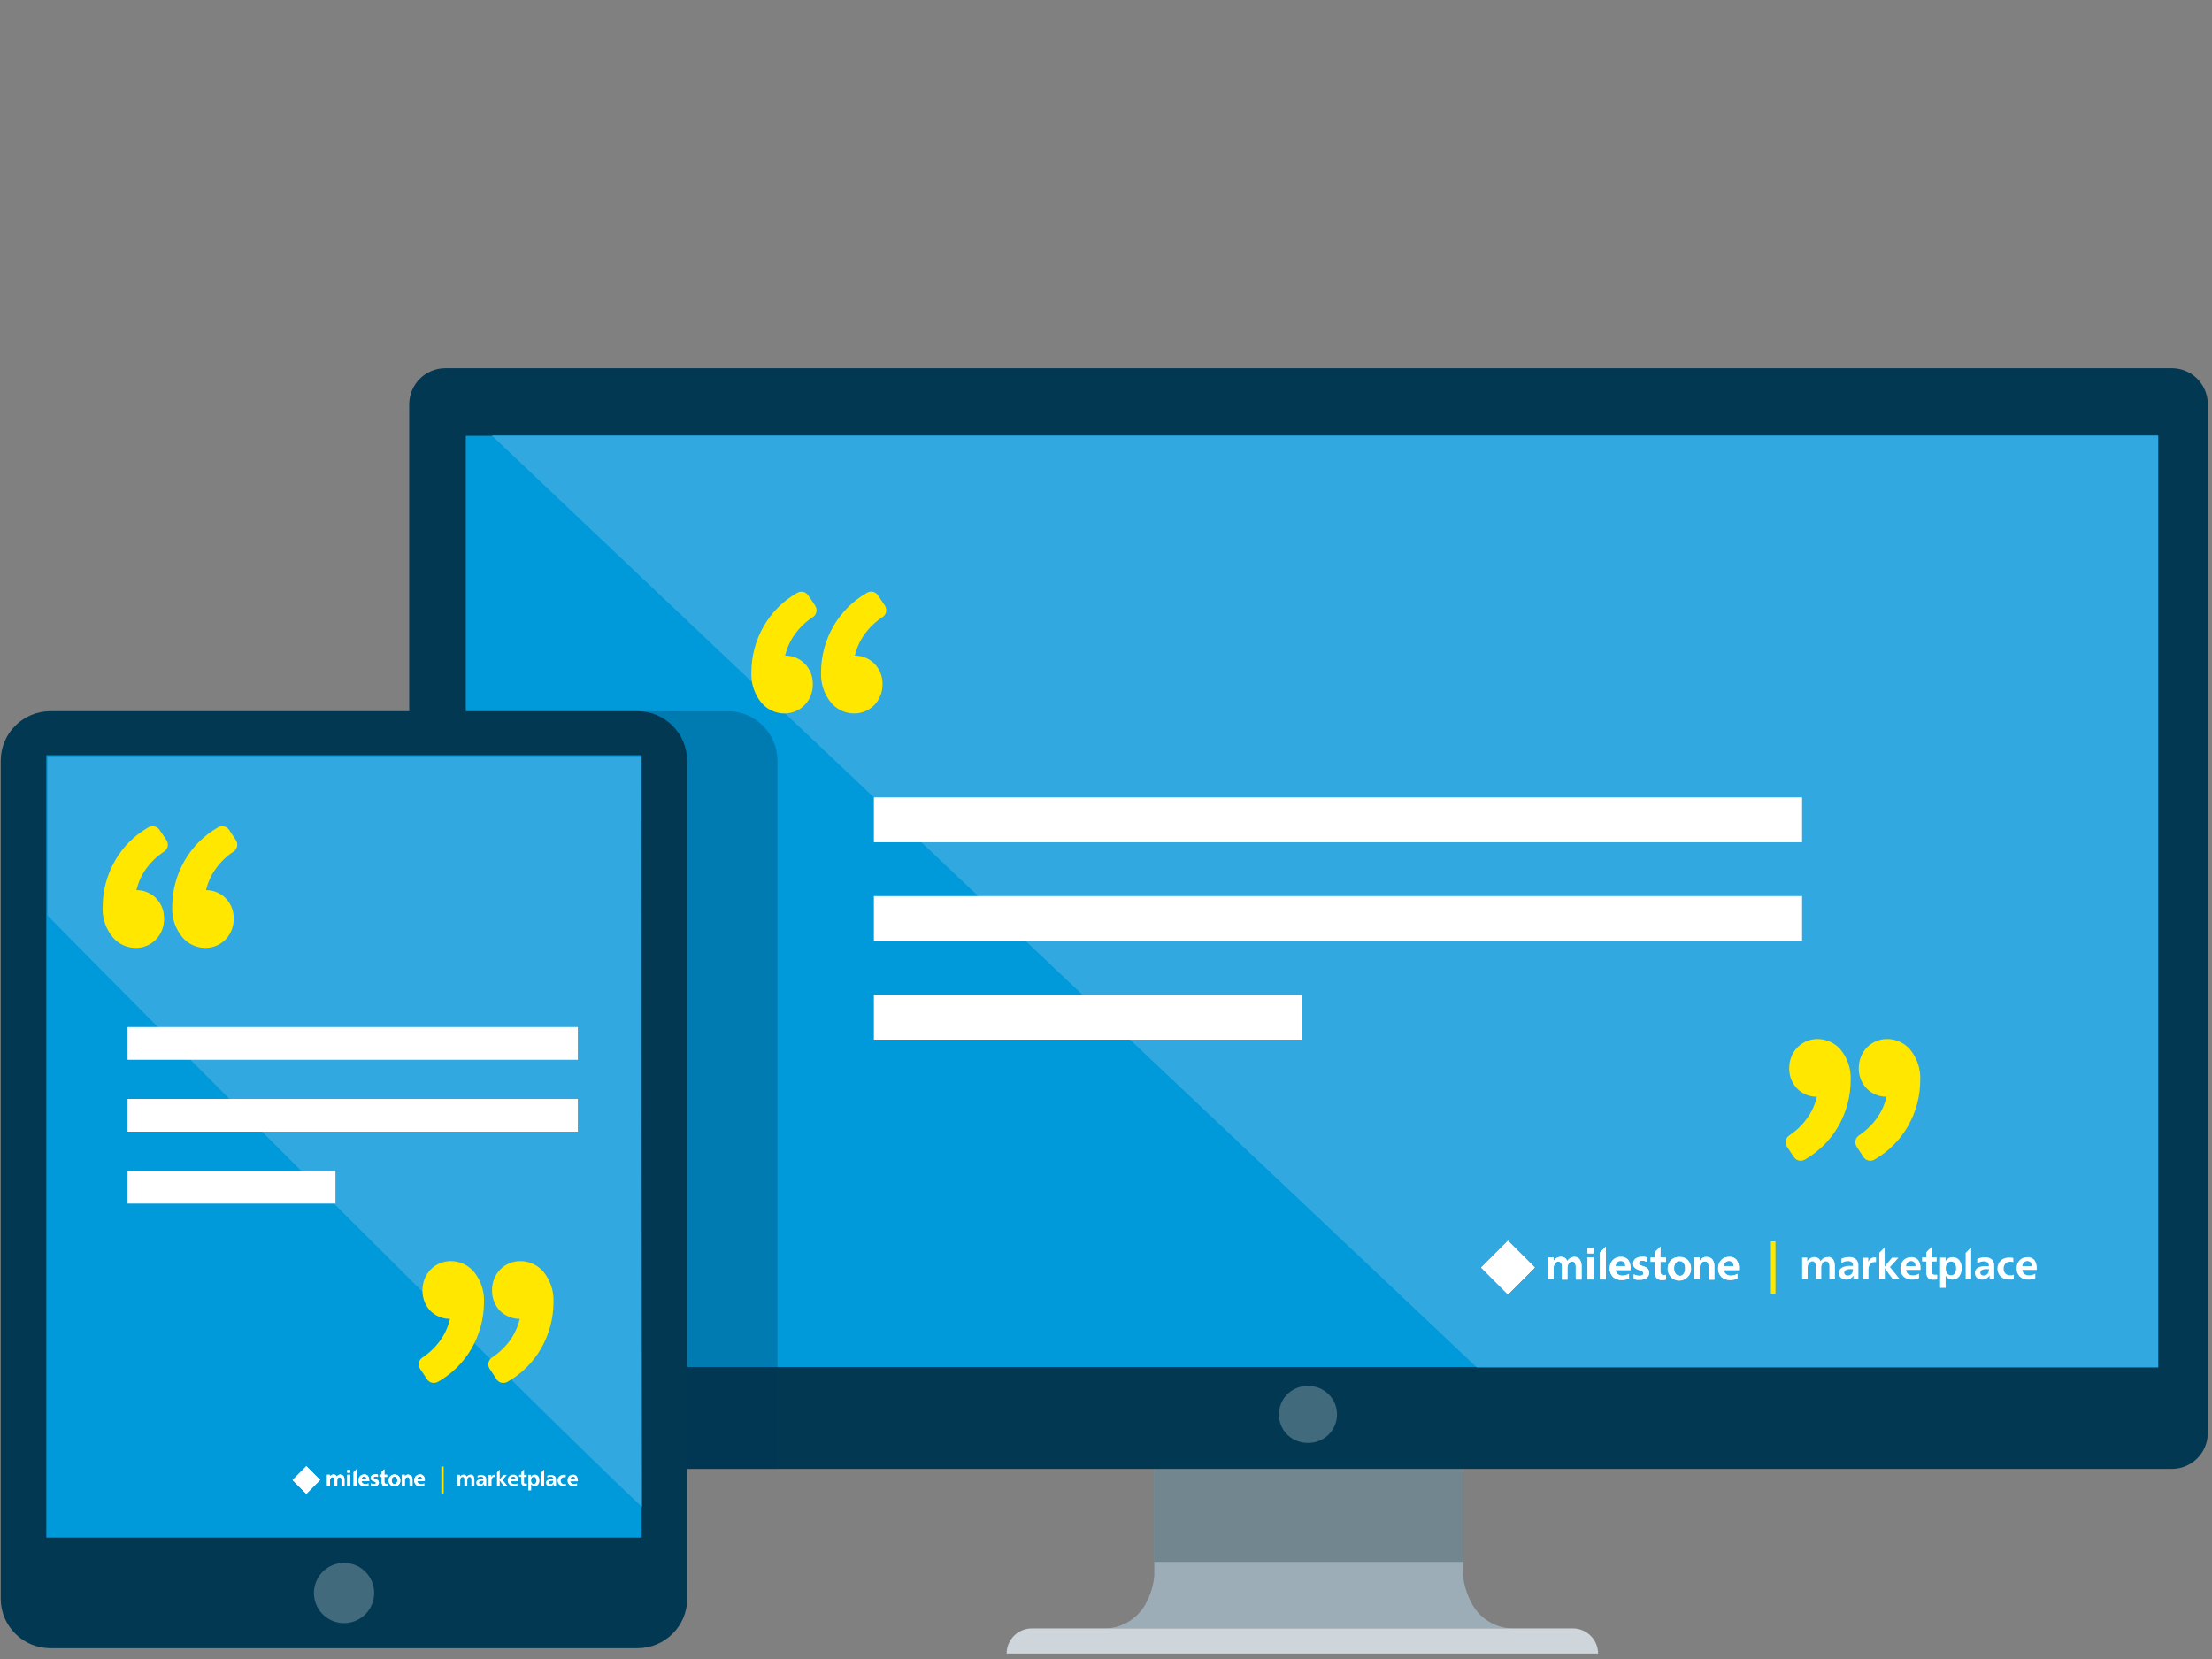 <?xml version="1.0" encoding="UTF-8"?>
<svg width="440px" height="330px" viewBox="0 0 440 330" version="1.1" xmlns="http://www.w3.org/2000/svg" xmlns:xlink="http://www.w3.org/1999/xlink">
    <rect x="0" y="0" width="440" height="330" fill="#808080" stroke="none"/>
    <title>Graphic elements / Icons / Rich icons / Quote</title>
    <g id="Graphic-elements-/-Icons-/-Rich-icons-/-Quote" stroke="none" stroke-width="1" fill="none" fill-rule="evenodd">
        <g id="Quote-Illustration" transform="translate(0, 73)" fill-rule="nonzero">
            <path d="M291.047,240.519 L291.047,206.712 L229.601,206.712 L229.601,240.519 C229.423,242.335 228.898,244.101 228.054,245.72 C226.393,249.054 222.92,251.094 219.199,250.921 L301.493,250.921 C297.769,251.096 294.292,249.056 292.627,245.72 C291.769,244.105 291.233,242.338 291.047,240.519 Z" id="Path" fill="#9DADB7"></path>
            <polygon id="Path" fill="#71868E" points="229.535 217.827 260.302 217.827 291.058 217.827 291.058 227.758 291.058 237.688 260.302 237.688 229.535 237.688 229.535 227.758"></polygon>
            <path d="M432.001,219.188 L88.56,219.188 C84.605,219.182 81.401,215.978 81.395,212.023 L81.395,7.396 C81.413,3.446 84.61,0.248 88.56,0.23 L432.001,0.23 C435.956,0.236 439.16,3.441 439.166,7.396 L439.166,212.023 C439.166,213.924 438.415,215.748 437.071,217.093 C435.726,218.437 433.902,219.191 432.001,219.188 Z" id="Path" fill="#023852"></path>
            <polygon id="Path" fill="#0099DA" points="92.652 198.922 260.862 198.922 429.071 198.922 429.071 106.302 429.071 13.694 260.862 13.694 92.652 13.694 92.652 106.302"></polygon>
            <path d="M265.953,208.358 C265.953,205.235 263.425,202.702 260.302,202.696 C258.222,202.605 256.259,203.662 255.192,205.45 C254.124,207.238 254.124,209.467 255.192,211.255 C256.259,213.043 258.222,214.101 260.302,214.009 C263.421,214.003 265.947,211.476 265.953,208.358 L265.953,208.358 Z" id="Path" fill="#416A7D"></path>
            <path d="M144.838,68.491 L106.236,68.491 L106.236,219.188 L154.647,219.188 L154.647,78.344 C154.647,72.89 150.226,68.469 144.772,68.469 L144.838,68.491 Z" id="Path" fill="#023852" opacity="0.3"></path>
            <polygon id="Path" fill="#DEDEDC" opacity="0.6" points="58.879 209.477 44.691 209.477 30.515 209.477 30.515 208.018 30.515 206.559 44.691 206.559 58.879 206.559 58.879 208.018"></polygon>
            <path d="M136.674,78.344 C136.674,72.89 132.253,68.469 126.799,68.469 L10.018,68.469 C4.564,68.469 0.143,72.89 0.143,78.344 L0.143,244.985 C0.143,250.439 4.564,254.86 10.018,254.86 L126.821,254.86 C132.275,254.86 136.696,250.439 136.696,244.985 L136.696,78.344 L136.674,78.344 Z" id="Path" fill="#023852"></path>
            <path d="M74.427,243.865 C74.423,241.008 72.401,238.552 69.598,237.997 C66.795,237.443 63.991,238.945 62.899,241.586 C61.808,244.226 62.733,247.27 65.109,248.857 C67.485,250.443 70.651,250.132 72.671,248.112 C73.798,246.986 74.429,245.458 74.427,243.865 Z" id="Path" fill="#416A7D"></path>
            <polygon id="Path" fill="#0099DA" points="127.622 232.838 68.425 232.838 9.217 232.838 9.217 155.031 9.217 77.225 68.425 77.225 127.622 77.225 127.622 155.031"></polygon>
            <path d="M127.512,77.455 L9.447,77.455 L9.447,93.289 L9.447,109.111 C19.751,119.601 44.11,144.125 68.535,168.506 C92.96,192.887 117.385,217.07 127.688,226.748 L127.6,152.135 L127.512,77.455 Z" id="Path" fill="#31A9E0"></path>
            <path d="M97.842,13.639 L122.564,37.076 L147.285,60.503 C171.68,83.604 196.087,106.694 220.505,129.773 L293.758,198.999 L429.313,198.999 L429.313,13.639 L97.842,13.639 Z" id="Path" fill="#31A9E0"></path>
            <path d="M312.872,250.921 L205.242,250.921 C202.479,250.927 200.239,253.162 200.227,255.924 L317.886,255.924 C317.874,253.162 315.634,250.927 312.872,250.921 L312.872,250.921 Z" id="Path" fill="#CED6DB"></path>
            <polygon id="Path" fill="#FFFFFF" points="299.946 173.827 297.291 176.483 294.635 179.138 297.291 181.794 299.946 184.46 302.612 181.794 305.268 179.138 302.612 176.483"></polygon>
            <polygon id="Path" fill="#FFFFFF" points="315.801 181.508 316.372 181.508 316.943 181.508 316.943 179.303 316.943 177.108 316.372 177.108 315.801 177.108 315.801 179.303"></polygon>
            <polygon id="Path" fill="#FFFFFF" points="315.801 176.318 316.372 176.318 316.943 176.318 316.943 175.781 316.943 175.254 316.372 175.254 315.801 175.254 315.801 175.781"></polygon>
            <path d="M313.278,177.009 C312.967,177.003 312.661,177.078 312.389,177.229 C312.117,177.38 311.893,177.604 311.742,177.876 C311.668,177.616 311.51,177.388 311.292,177.229 C311.055,177.081 310.781,177.005 310.502,177.009 C310.202,177.008 309.908,177.084 309.646,177.229 C309.384,177.377 309.17,177.598 309.031,177.865 L309.031,177.865 L309.031,177.108 L307.934,177.108 L307.934,181.497 L309.031,181.497 L309.031,179.303 C309.019,178.958 309.111,178.618 309.295,178.326 C309.442,178.096 309.692,177.953 309.964,177.942 C310.176,177.935 310.378,178.034 310.502,178.205 C310.635,178.402 310.7,178.637 310.688,178.875 L310.688,181.53 L311.786,181.53 L311.786,179.336 C311.766,178.974 311.854,178.616 312.038,178.304 C312.182,178.073 312.435,177.932 312.707,177.931 C312.928,177.921 313.138,178.03 313.256,178.216 C313.394,178.48 313.459,178.775 313.442,179.072 L313.442,181.519 L314.595,181.519 L314.595,178.952 C314.621,178.473 314.511,177.998 314.276,177.58 C314.037,177.21 313.619,176.997 313.179,177.02" id="Path" fill="#FFFFFF"></path>
            <path d="M334.06,180.74 C333.751,180.744 333.457,180.602 333.27,180.356 C333.064,180.053 332.96,179.691 332.974,179.325 C332.95,178.936 333.054,178.551 333.27,178.227 C333.457,177.975 333.757,177.832 334.071,177.843 C334.385,177.831 334.687,177.97 334.883,178.216 C335.11,178.535 335.216,178.924 335.179,179.314 C335.206,179.704 335.097,180.091 334.872,180.411 C334.682,180.667 334.379,180.815 334.06,180.806 M334.06,177.075 C333.434,177.05 332.824,177.27 332.359,177.69 C331.498,178.639 331.498,180.087 332.359,181.036 C333.019,181.722 334.032,181.934 334.911,181.571 C335.791,181.207 336.359,180.342 336.342,179.391 C336.361,178.765 336.133,178.158 335.706,177.701 C335.261,177.284 334.669,177.059 334.06,177.075" id="Shape" fill="#FFFFFF"></path>
            <path d="M339.524,177.009 C339.228,177.006 338.936,177.082 338.679,177.229 C338.428,177.382 338.217,177.592 338.065,177.843 L338.065,177.843 L338.065,177.108 L336.968,177.108 L336.968,181.497 L338.065,181.497 L338.065,179.511 C338.052,179.314 338.052,179.116 338.065,178.919 C338.096,178.768 338.144,178.62 338.207,178.48 C338.303,178.314 338.434,178.171 338.592,178.063 C338.745,177.963 338.924,177.909 339.107,177.909 C339.403,177.875 339.684,178.047 339.788,178.326 C339.897,178.681 339.938,179.053 339.908,179.423 L339.908,181.541 L341.005,181.541 L341.005,178.974 C341.042,178.48 340.919,177.988 340.654,177.569 C340.361,177.196 339.898,176.997 339.425,177.042" id="Path" fill="#FFFFFF"></path>
            <path d="M342.915,178.853 C342.928,178.563 343.05,178.29 343.255,178.085 C343.435,177.914 343.676,177.823 343.924,177.832 C344.171,177.815 344.414,177.902 344.594,178.074 C344.775,178.291 344.865,178.57 344.846,178.853 L342.915,178.853 L342.915,178.853 Z M345.899,179.369 C345.948,178.737 345.773,178.108 345.405,177.591 C345.039,177.19 344.509,176.98 343.968,177.02 C343.37,177.005 342.791,177.235 342.366,177.657 C341.962,178.104 341.745,178.689 341.763,179.292 C341.731,179.933 341.97,180.558 342.421,181.014 C342.899,181.433 343.52,181.649 344.155,181.618 C344.416,181.621 344.678,181.595 344.934,181.541 C345.161,181.501 345.383,181.431 345.592,181.333 L345.592,180.389 C345.41,180.508 345.21,180.597 345,180.652 C344.775,180.72 344.542,180.753 344.308,180.751 C343.96,180.764 343.619,180.656 343.343,180.444 C343.096,180.252 342.954,179.955 342.959,179.643 L345.899,179.643 C345.906,179.596 345.906,179.548 345.899,179.5 C345.904,179.457 345.904,179.412 345.899,179.369" id="Shape" fill="#FFFFFF"></path>
            <path d="M321.365,178.853 C321.375,178.565 321.493,178.291 321.694,178.085 C321.88,177.916 322.123,177.826 322.374,177.832 C322.621,177.819 322.862,177.906 323.043,178.074 C323.225,178.291 323.315,178.57 323.296,178.853 L321.365,178.853 L321.365,178.853 Z M324.338,179.369 C324.384,178.738 324.214,178.111 323.855,177.591 C323.484,177.191 322.951,176.981 322.407,177.02 C321.811,177 321.234,177.231 320.816,177.657 C320.412,178.104 320.195,178.689 320.212,179.292 C320.177,179.931 320.412,180.557 320.86,181.014 C321.342,181.433 321.967,181.649 322.604,181.618 C322.866,181.621 323.127,181.595 323.384,181.541 C323.607,181.5 323.825,181.43 324.031,181.333 L324.031,180.389 C323.846,180.51 323.642,180.599 323.427,180.652 C323.207,180.72 322.978,180.753 322.747,180.751 C322.399,180.766 322.057,180.657 321.782,180.444 C321.535,180.251 321.39,179.956 321.387,179.643 L324.338,179.643 C324.338,179.643 324.338,179.555 324.338,179.5 L324.338,179.369" id="Shape" fill="#FFFFFF"></path>
            <path d="M326.785,178.853 C326.562,178.798 326.351,178.705 326.16,178.579 C326.043,178.512 325.975,178.384 325.984,178.249 C325.985,178.106 326.06,177.974 326.182,177.898 C326.324,177.816 326.489,177.778 326.653,177.789 C326.823,177.785 326.993,177.803 327.158,177.843 C327.335,177.885 327.508,177.944 327.674,178.019 L327.674,177.141 C327.513,177.085 327.348,177.041 327.18,177.009 C326.986,176.998 326.792,176.998 326.599,177.009 C326.149,176.985 325.705,177.113 325.337,177.372 C325.028,177.604 324.852,177.973 324.865,178.359 C324.851,178.639 324.945,178.914 325.128,179.127 C325.387,179.36 325.694,179.533 326.028,179.632 C326.273,179.699 326.506,179.802 326.719,179.939 C326.838,180.02 326.904,180.158 326.895,180.301 C326.894,180.45 326.809,180.586 326.675,180.652 C326.52,180.736 326.346,180.778 326.171,180.773 C325.975,180.772 325.78,180.75 325.589,180.707 C325.378,180.652 325.173,180.579 324.975,180.488 L324.975,181.409 C325.175,181.477 325.38,181.529 325.589,181.563 C325.804,181.58 326.021,181.58 326.236,181.563 C326.696,181.587 327.151,181.46 327.531,181.201 C327.861,180.963 328.05,180.576 328.036,180.17 C328.056,179.85 327.936,179.537 327.707,179.314 C327.435,179.096 327.121,178.935 326.785,178.842" id="Path" fill="#FFFFFF"></path>
            <path d="M331.372,180.565 L331.163,180.619 L330.955,180.619 C330.74,180.651 330.525,180.562 330.395,180.389 C330.287,180.164 330.242,179.914 330.263,179.665 L330.263,177.942 L331.361,177.942 L331.361,177.097 L330.263,177.097 L330.263,174.969 L329.726,175.506 L329.188,176.044 L329.188,177.141 L328.332,177.141 L328.332,177.986 L329.177,177.986 L329.177,179.95 C329.135,180.398 329.255,180.846 329.517,181.212 C329.804,181.503 330.208,181.648 330.614,181.607 C330.757,181.619 330.9,181.619 331.042,181.607 C331.166,181.591 331.287,181.561 331.404,181.519 L331.404,180.641 L331.372,180.565 Z" id="Path" fill="#FFFFFF"></path>
            <polygon id="Path" fill="#FFFFFF" points="318.259 176.121 318.259 178.809 318.259 181.508 318.841 181.508 319.411 181.508 319.411 178.238 319.411 174.98 318.841 175.55"></polygon>
            <polygon id="Path" fill="#FFFFFF" points="299.946 173.827 297.291 176.483 294.635 179.138 297.291 181.794 299.946 184.46 302.612 181.794 305.268 179.138 302.612 176.483"></polygon>
            <polygon id="Path" fill="#FFFFFF" points="316.943 177.108 316.372 177.108 315.801 177.108 315.801 179.303 315.801 181.508 316.372 181.508 316.943 181.508 316.943 179.303"></polygon>
            <polygon id="Path" fill="#FFFFFF" points="316.943 175.254 316.372 175.254 315.801 175.254 315.801 175.781 315.801 176.318 316.372 176.318 316.943 176.318 316.943 175.781"></polygon>
            <path d="M313.278,177.009 C312.967,177.003 312.661,177.078 312.389,177.229 C312.117,177.38 311.893,177.604 311.742,177.876 C311.668,177.616 311.51,177.388 311.292,177.229 C311.055,177.081 310.781,177.005 310.502,177.009 C310.202,177.008 309.908,177.084 309.646,177.229 C309.384,177.377 309.17,177.598 309.031,177.865 L309.031,177.865 L309.031,177.108 L307.934,177.108 L307.934,181.497 L309.031,181.497 L309.031,179.303 C309.019,178.958 309.111,178.618 309.295,178.326 C309.442,178.096 309.692,177.953 309.964,177.942 C310.176,177.935 310.378,178.034 310.502,178.205 C310.635,178.402 310.7,178.637 310.688,178.875 L310.688,181.53 L311.786,181.53 L311.786,179.336 C311.766,178.974 311.854,178.616 312.038,178.304 C312.182,178.073 312.435,177.932 312.707,177.931 C312.928,177.921 313.138,178.03 313.256,178.216 C313.394,178.48 313.459,178.775 313.442,179.072 L313.442,181.519 L314.595,181.519 L314.595,178.952 C314.621,178.473 314.511,177.998 314.276,177.58 C314.037,177.21 313.619,176.997 313.179,177.02" id="Path" fill="#FFFFFF"></path>
            <path d="M334.104,177.009 C333.478,176.984 332.868,177.204 332.403,177.624 C331.542,178.573 331.542,180.021 332.403,180.971 C333.063,181.656 334.076,181.868 334.955,181.505 C335.835,181.141 336.403,180.276 336.386,179.325 C336.405,178.7 336.176,178.092 335.75,177.635 C335.305,177.218 334.713,176.993 334.104,177.009 M334.104,180.74 C333.794,180.744 333.501,180.602 333.314,180.356 C333.108,180.053 333.004,179.691 333.017,179.325 C332.993,178.936 333.098,178.551 333.314,178.227 C333.501,177.975 333.801,177.832 334.115,177.843 C334.429,177.831 334.731,177.97 334.927,178.216 C335.154,178.535 335.26,178.924 335.223,179.314 C335.25,179.704 335.141,180.091 334.916,180.411 C334.726,180.667 334.423,180.815 334.104,180.806" id="Shape" fill="#FFFFFF"></path>
            <path d="M339.524,177.009 C339.228,177.006 338.936,177.082 338.679,177.229 C338.428,177.382 338.217,177.592 338.065,177.843 L338.065,177.843 L338.065,177.108 L336.968,177.108 L336.968,181.497 L338.065,181.497 L338.065,179.511 C338.052,179.314 338.052,179.116 338.065,178.919 C338.096,178.768 338.144,178.62 338.207,178.48 C338.303,178.314 338.434,178.171 338.592,178.063 C338.745,177.963 338.924,177.909 339.107,177.909 C339.403,177.875 339.684,178.047 339.788,178.326 C339.897,178.681 339.938,179.053 339.908,179.423 L339.908,181.541 L341.005,181.541 L341.005,178.974 C341.042,178.48 340.919,177.988 340.654,177.569 C340.361,177.196 339.898,176.997 339.425,177.042" id="Path" fill="#FFFFFF"></path>
            <path d="M343.968,177.009 C343.37,176.994 342.791,177.224 342.366,177.646 C341.962,178.093 341.745,178.678 341.763,179.281 C341.731,179.922 341.97,180.547 342.421,181.003 C342.899,181.422 343.52,181.638 344.155,181.607 C344.416,181.61 344.678,181.584 344.934,181.53 C345.161,181.491 345.383,181.42 345.592,181.322 L345.592,180.378 C345.41,180.497 345.21,180.586 345,180.641 C344.775,180.709 344.542,180.742 344.308,180.74 C343.96,180.753 343.619,180.645 343.343,180.433 C343.096,180.241 342.954,179.944 342.959,179.632 L345.899,179.632 C345.906,179.585 345.906,179.537 345.899,179.489 C345.904,179.446 345.904,179.401 345.899,179.358 C345.948,178.726 345.773,178.097 345.405,177.58 C345.039,177.179 344.509,176.969 343.968,177.009 M342.871,178.842 C342.885,178.552 343.006,178.279 343.211,178.074 C343.391,177.903 343.632,177.812 343.88,177.821 C344.127,177.804 344.371,177.892 344.55,178.063 C344.731,178.28 344.822,178.559 344.802,178.842 L342.871,178.842 L342.871,178.842 Z" id="Shape" fill="#FFFFFF"></path>
            <path d="M322.407,177.009 C321.811,176.989 321.234,177.22 320.816,177.646 C320.412,178.093 320.195,178.678 320.212,179.281 C320.177,179.92 320.412,180.546 320.86,181.003 C321.342,181.422 321.967,181.638 322.604,181.607 C322.866,181.61 323.127,181.584 323.384,181.53 C323.607,181.489 323.825,181.419 324.031,181.322 L324.031,180.378 C323.846,180.499 323.642,180.588 323.427,180.641 C323.207,180.709 322.978,180.742 322.747,180.74 C322.399,180.755 322.057,180.647 321.782,180.433 C321.535,180.24 321.39,179.945 321.387,179.632 L324.338,179.632 C324.338,179.632 324.338,179.544 324.338,179.489 L324.338,179.358 C324.384,178.727 324.214,178.1 323.855,177.58 C323.484,177.18 322.951,176.97 322.407,177.009 M321.365,178.842 C321.375,178.554 321.493,178.28 321.694,178.074 C321.88,177.905 322.123,177.815 322.374,177.821 C322.621,177.808 322.862,177.895 323.043,178.063 C323.225,178.28 323.315,178.559 323.296,178.842 L321.365,178.842 L321.365,178.842 Z" id="Shape" fill="#FFFFFF"></path>
            <path d="M326.599,177.009 C326.149,176.985 325.705,177.113 325.337,177.372 C325.028,177.604 324.852,177.973 324.865,178.359 C324.851,178.639 324.945,178.914 325.128,179.127 C325.387,179.36 325.694,179.533 326.028,179.632 C326.273,179.699 326.506,179.802 326.719,179.939 C326.838,180.02 326.904,180.158 326.895,180.301 C326.894,180.45 326.809,180.586 326.675,180.652 C326.52,180.736 326.346,180.778 326.171,180.773 C325.975,180.772 325.78,180.75 325.589,180.707 C325.378,180.652 325.173,180.579 324.975,180.488 L324.975,181.409 C325.175,181.477 325.38,181.529 325.589,181.563 C325.804,181.58 326.021,181.58 326.236,181.563 C326.696,181.587 327.151,181.46 327.531,181.201 C327.861,180.963 328.05,180.576 328.036,180.17 C328.056,179.85 327.936,179.537 327.707,179.314 C327.435,179.096 327.121,178.935 326.785,178.842 C326.565,178.784 326.354,178.696 326.16,178.579 C326.045,178.504 325.978,178.375 325.984,178.238 C325.987,178.098 326.056,177.968 326.171,177.887 C326.318,177.806 326.485,177.768 326.653,177.778 C326.823,177.774 326.993,177.792 327.158,177.832 C327.335,177.874 327.508,177.933 327.674,178.008 L327.674,177.119 L327.18,176.999 C326.986,176.987 326.792,176.987 326.599,176.999" id="Path" fill="#FFFFFF"></path>
            <path d="M330.274,174.98 L329.737,175.517 L329.199,176.055 L329.199,177.152 L328.343,177.152 L328.343,177.997 L329.177,177.997 L329.177,179.95 C329.135,180.398 329.255,180.846 329.517,181.212 C329.806,181.5 330.208,181.645 330.614,181.607 C330.757,181.619 330.9,181.619 331.042,181.607 C331.166,181.591 331.287,181.561 331.404,181.519 L331.404,180.641 L331.196,180.696 L330.988,180.696 C330.773,180.728 330.558,180.639 330.428,180.466 C330.32,180.241 330.274,179.99 330.296,179.742 L330.296,178.019 L331.394,178.019 L331.394,177.174 L330.296,177.174 L330.296,175.045 L330.274,174.98 Z" id="Path" fill="#FFFFFF"></path>
            <polygon id="Path" fill="#FFFFFF" points="319.411 174.98 318.841 175.55 318.259 176.121 318.259 178.809 318.259 181.508 318.841 181.508 319.411 181.508 319.411 178.238"></polygon>
            <polygon id="Path" fill="#FFFFFF" points="299.946 173.827 297.291 176.483 294.635 179.138 297.291 181.794 299.946 184.46 302.612 181.794 305.268 179.138 302.612 176.483"></polygon>
            <polygon id="Path" fill="#FFE700" points="352.263 184.35 352.713 184.35 353.174 184.35 353.174 179.138 353.174 173.926 352.713 173.926 352.263 173.926 352.263 179.138"></polygon>
            <path d="M385.291,180.554 L385.082,180.554 L384.885,180.554 C384.677,180.582 384.47,180.493 384.347,180.323 C384.239,180.102 384.193,179.855 384.215,179.61 L384.215,177.942 L385.236,177.942 L385.236,177.119 L384.215,177.119 L384.215,175.045 L383.689,175.561 L383.173,176.088 L383.173,177.119 L382.328,177.119 L382.328,177.942 L383.151,177.942 L383.151,179.95 C383.115,180.386 383.232,180.82 383.48,181.179 C383.772,181.461 384.174,181.598 384.578,181.552 C384.716,181.563 384.856,181.563 384.995,181.552 L385.346,181.475 L385.346,180.619 L385.291,180.554 Z" id="Path" fill="#FFFFFF"></path>
            <path d="M368.217,179.456 C367.874,179.437 367.53,179.489 367.208,179.61 C366.991,179.694 366.851,179.904 366.857,180.137 C366.849,180.298 366.914,180.455 367.032,180.565 C367.172,180.676 367.348,180.731 367.526,180.718 C367.805,180.724 368.074,180.617 368.272,180.422 C368.493,180.154 368.602,179.813 368.58,179.467 L368.217,179.467 M368.678,180.729 L368.678,180.729 C368.541,180.969 368.345,181.169 368.108,181.311 C367.833,181.464 367.522,181.54 367.208,181.53 C366.837,181.539 366.475,181.415 366.188,181.179 C365.921,180.926 365.777,180.57 365.793,180.202 C365.782,179.781 366,179.386 366.363,179.171 C366.862,178.906 367.423,178.781 367.987,178.809 L368.272,178.809 L368.591,178.809 C368.616,178.544 368.528,178.281 368.349,178.085 C368.13,177.918 367.856,177.839 367.581,177.865 C367.354,177.866 367.129,177.899 366.912,177.964 C366.692,178.029 366.482,178.121 366.286,178.238 L366.286,177.81 L366.286,177.383 C366.52,177.267 366.767,177.183 367.021,177.13 C367.285,177.078 367.554,177.053 367.822,177.053 C368.339,177.008 368.852,177.179 369.238,177.525 C369.544,177.871 369.698,178.326 369.666,178.787 L369.666,181.409 L368.678,181.409 L368.678,180.696 L368.678,180.729 Z" id="Shape" fill="#FFFFFF"></path>
            <path d="M395.265,179.456 C394.921,179.437 394.577,179.489 394.255,179.61 C394.083,179.694 393.961,179.855 393.927,180.043 C393.892,180.231 393.949,180.425 394.08,180.565 C394.221,180.672 394.396,180.727 394.574,180.718 C394.852,180.726 395.122,180.618 395.32,180.422 C395.549,180.159 395.664,179.815 395.638,179.467 L395.265,179.467 M395.726,180.729 L395.726,180.729 C395.588,180.969 395.392,181.169 395.155,181.311 C394.884,181.463 394.577,181.539 394.266,181.53 C393.895,181.54 393.532,181.416 393.246,181.179 C392.975,180.928 392.827,180.571 392.84,180.202 C392.829,179.781 393.047,179.386 393.41,179.171 C393.907,178.925 394.46,178.815 395.012,178.853 L395.309,178.853 L395.616,178.853 C395.641,178.588 395.553,178.325 395.375,178.129 C395.158,177.964 394.888,177.886 394.617,177.909 C394.387,177.909 394.158,177.942 393.937,178.008 C393.719,178.075 393.509,178.167 393.312,178.282 L393.312,177.854 L393.312,177.426 C393.544,177.31 393.792,177.225 394.047,177.174 C394.307,177.122 394.572,177.096 394.837,177.097 C395.354,177.052 395.866,177.223 396.252,177.569 C396.558,177.915 396.713,178.37 396.68,178.831 L396.68,181.453 L395.759,181.453 L395.759,180.74 L395.726,180.729 Z" id="Shape" fill="#FFFFFF"></path>
            <path d="M381.022,178.853 C381.039,178.579 380.953,178.309 380.781,178.096 C380.605,177.926 380.366,177.839 380.123,177.854 C379.883,177.853 379.651,177.943 379.475,178.107 C379.278,178.307 379.161,178.572 379.146,178.853 L381.022,178.853 L381.022,178.853 Z M379.168,179.61 C379.178,179.914 379.313,180.2 379.541,180.4 C379.814,180.599 380.147,180.7 380.485,180.685 C380.707,180.685 380.928,180.655 381.143,180.598 C381.349,180.543 381.545,180.458 381.725,180.345 L381.725,181.256 C381.524,181.344 381.314,181.411 381.099,181.453 C380.851,181.508 380.597,181.534 380.342,181.53 C379.725,181.562 379.119,181.353 378.652,180.949 C378.217,180.506 377.99,179.9 378.027,179.281 C378.01,178.695 378.218,178.126 378.608,177.69 C379.019,177.282 379.578,177.06 380.156,177.075 C380.685,177.034 381.204,177.241 381.56,177.635 C381.909,178.134 382.076,178.739 382.032,179.347 C382.032,179.347 382.032,179.434 382.032,179.478 C382.032,179.522 382.032,179.588 382.032,179.61 L379.179,179.61 L379.168,179.61 Z" id="Shape" fill="#FFFFFF"></path>
            <path d="M387.035,179.303 C387.028,179.653 387.127,179.998 387.321,180.29 C387.5,180.534 387.786,180.677 388.089,180.674 C388.386,180.679 388.666,180.535 388.835,180.29 C389.013,179.989 389.101,179.642 389.087,179.292 C389.107,178.943 389.014,178.597 388.824,178.304 C388.659,178.07 388.387,177.934 388.1,177.942 C387.797,177.939 387.511,178.082 387.332,178.326 C387.128,178.61 387.024,178.954 387.035,179.303 M386.981,177.854 L386.981,177.854 C387.139,177.614 387.349,177.412 387.595,177.262 C387.852,177.128 388.139,177.064 388.429,177.075 C388.933,177.058 389.416,177.277 389.735,177.668 C390.076,178.126 390.246,178.689 390.217,179.259 C390.241,179.847 390.067,180.426 389.724,180.905 C389.399,181.31 388.904,181.542 388.385,181.53 C388.101,181.54 387.821,181.471 387.573,181.333 C387.347,181.185 387.156,180.991 387.013,180.762 L387.013,180.762 C387.013,180.85 387.013,181.036 387.013,181.245 L387.013,183.176 L385.916,183.176 L385.916,177.152 L387.013,177.152 L387.013,177.854 L386.981,177.854 Z" id="Shape" fill="#FFFFFF"></path>
            <path d="M400.499,178.085 C400.4,178.04 400.297,178.007 400.192,177.986 C400.071,177.974 399.95,177.974 399.829,177.986 C399.468,177.968 399.118,178.113 398.875,178.381 C398.658,178.651 398.545,178.99 398.557,179.336 C398.54,179.681 398.649,180.02 398.864,180.29 C399.12,180.558 399.482,180.699 399.851,180.674 C399.972,180.686 400.093,180.686 400.213,180.674 C400.337,180.644 400.458,180.604 400.576,180.554 L400.576,180.993 L400.576,181.42 C400.442,181.474 400.302,181.507 400.159,181.519 C399.998,181.531 399.837,181.531 399.676,181.519 C399.056,181.547 398.448,181.339 397.975,180.938 C397.095,180.055 397.095,178.627 397.975,177.745 C398.423,177.351 399.003,177.139 399.599,177.152 C399.756,177.14 399.914,177.14 400.071,177.152 C400.209,177.164 400.346,177.194 400.477,177.24 L400.477,177.657 L400.499,178.085 Z" id="Path" fill="#FFFFFF"></path>
            <path d="M404.142,178.853 C404.159,178.579 404.072,178.309 403.9,178.096 C403.728,177.928 403.493,177.84 403.253,177.854 C403.009,177.85 402.773,177.941 402.595,178.107 C402.397,178.306 402.283,178.573 402.276,178.853 L404.142,178.853 L404.142,178.853 Z M402.287,179.61 C402.297,179.914 402.432,180.2 402.66,180.4 C402.933,180.599 403.266,180.7 403.604,180.685 C403.83,180.685 404.055,180.656 404.273,180.598 C404.475,180.541 404.667,180.456 404.844,180.345 L404.844,181.256 C404.639,181.344 404.426,181.411 404.207,181.453 C403.959,181.508 403.705,181.534 403.45,181.53 C402.836,181.564 402.233,181.355 401.772,180.949 C401.333,180.508 401.101,179.902 401.135,179.281 C401.118,178.695 401.326,178.126 401.717,177.69 C402.127,177.282 402.686,177.06 403.264,177.075 C403.794,177.032 404.313,177.239 404.668,177.635 C405.017,178.134 405.184,178.739 405.14,179.347 C405.145,179.39 405.145,179.435 405.14,179.478 C405.147,179.522 405.147,179.566 405.14,179.61 L402.287,179.61 L402.287,179.61 Z" id="Shape" fill="#FFFFFF"></path>
            <path d="M363.631,177.053 C363.329,177.05 363.031,177.121 362.764,177.262 C362.501,177.413 362.285,177.633 362.139,177.898 C362.069,177.642 361.909,177.42 361.689,177.273 C361.461,177.124 361.193,177.047 360.921,177.053 C360.632,177.055 360.349,177.13 360.098,177.273 C359.842,177.416 359.633,177.629 359.494,177.887 L359.494,177.887 L359.494,177.152 L358.474,177.152 L358.474,181.431 L359.571,181.431 L359.571,179.237 C359.56,178.896 359.652,178.559 359.834,178.271 C359.978,178.052 360.22,177.917 360.482,177.909 C360.689,177.899 360.887,177.994 361.008,178.162 C361.133,178.354 361.195,178.58 361.184,178.809 L361.184,181.399 L362.281,181.399 L362.281,179.281 C362.26,178.926 362.348,178.574 362.534,178.271 C362.67,178.044 362.916,177.907 363.181,177.909 C363.396,177.898 363.601,178.003 363.719,178.184 C363.848,178.442 363.908,178.729 363.894,179.017 L363.894,181.399 L364.992,181.399 L364.992,178.908 C365.014,178.443 364.912,177.981 364.695,177.569 C364.455,177.202 364.036,176.992 363.598,177.02" id="Path" fill="#FFFFFF"></path>
            <polygon id="Path" fill="#FFFFFF" points="390.997 176.219 390.997 178.842 390.997 181.464 391.556 181.464 392.105 181.464 392.105 178.282 392.105 175.111 391.556 175.66"></polygon>
            <path d="M373.188,177.119 L373.023,177.119 L372.848,177.119 C372.575,177.112 372.309,177.197 372.091,177.361 C371.873,177.534 371.709,177.766 371.619,178.03 L371.619,178.03 L371.619,177.196 L370.577,177.196 L370.577,181.475 L371.674,181.475 L371.674,179.742 C371.644,179.304 371.739,178.866 371.948,178.48 C372.133,178.204 372.45,178.045 372.782,178.063 L372.98,178.063 L373.166,178.063 L373.166,177.108 L373.188,177.119 Z" id="Path" fill="#FFFFFF"></path>
            <path d="M377.632,177.174 L376.359,177.174 L375.997,177.602 L375.635,178.019 L375.24,178.513 L374.889,178.974 L374.889,178.974 L374.889,175.122 L374.362,175.649 L373.824,176.187 L373.824,181.431 L374.922,181.431 L374.922,179.237 L374.922,179.237 C375.02,179.391 375.141,179.577 375.273,179.764 L375.646,180.29 L376.063,180.85 L376.48,181.409 L377.862,181.409 L376.908,180.224 L375.942,179.039 L376.809,178.096 L377.632,177.174 Z" id="Path" fill="#FFFFFF"></path>
            <polygon id="Path" fill="#FFFFFF" points="60.942 218.661 59.57 220.033 58.209 221.394 59.57 222.754 60.942 224.126 62.302 222.754 63.663 221.394 62.302 220.033"></polygon>
            <polygon id="Path" fill="#FFFFFF" points="69.072 222.611 69.369 222.611 69.654 222.611 69.654 221.481 69.654 220.351 69.369 220.351 69.072 220.351 69.072 221.481"></polygon>
            <polygon id="Path" fill="#FFFFFF" points="69.072 219.945 69.369 219.945 69.654 219.945 69.654 219.671 69.654 219.397 69.369 219.397 69.072 219.397 69.072 219.671"></polygon>
            <path d="M67.778,220.296 C67.621,220.297 67.467,220.335 67.328,220.406 C67.184,220.484 67.066,220.602 66.988,220.746 C66.955,220.611 66.873,220.494 66.757,220.417 C66.637,220.337 66.496,220.294 66.351,220.296 C66.197,220.297 66.045,220.339 65.912,220.417 C65.776,220.488 65.665,220.599 65.594,220.735 L65.594,220.735 L65.594,220.351 L65.045,220.351 L65.045,222.611 L65.638,222.611 L65.638,221.514 C65.631,221.335 65.681,221.159 65.781,221.009 C65.852,220.889 65.981,220.815 66.121,220.812 C66.229,220.806 66.332,220.856 66.395,220.944 C66.46,221.045 66.491,221.164 66.483,221.284 L66.483,222.655 L67.075,222.655 L67.075,221.558 C67.073,221.371 67.118,221.185 67.207,221.02 C67.286,220.904 67.418,220.835 67.558,220.834 C67.669,220.826 67.775,220.881 67.832,220.977 C67.906,221.111 67.94,221.263 67.931,221.415 L67.931,222.677 L68.524,222.677 L68.524,221.361 C68.539,221.112 68.481,220.864 68.359,220.647 C68.232,220.453 68.009,220.344 67.778,220.362" id="Path" fill="#FFFFFF"></path>
            <path d="M78.443,222.216 C78.284,222.217 78.135,222.144 78.037,222.019 C77.936,221.858 77.887,221.671 77.894,221.481 C77.879,221.288 77.929,221.094 78.037,220.933 C78.135,220.802 78.291,220.728 78.454,220.735 C78.614,220.729 78.768,220.798 78.871,220.922 C78.98,221.079 79.034,221.268 79.024,221.459 C79.037,221.654 78.983,221.848 78.871,222.008 C78.768,222.14 78.61,222.217 78.443,222.216 M78.443,220.296 C77.913,220.308 77.455,220.67 77.322,221.182 C77.188,221.695 77.411,222.234 77.868,222.503 C78.325,222.771 78.905,222.704 79.288,222.337 C79.51,222.109 79.629,221.8 79.617,221.481 C79.627,221.163 79.508,220.855 79.288,220.625 C79.062,220.406 78.757,220.287 78.443,220.296" id="Shape" fill="#FFFFFF"></path>
            <path d="M81.252,220.296 C80.944,220.292 80.658,220.456 80.506,220.724 L80.506,220.724 L80.506,220.351 L79.957,220.351 L79.957,222.611 L80.528,222.611 L80.528,221.646 C80.521,221.544 80.521,221.441 80.528,221.339 C80.543,221.262 80.569,221.188 80.604,221.119 C80.649,221.029 80.717,220.953 80.802,220.9 C80.881,220.851 80.972,220.825 81.065,220.823 C81.217,220.803 81.362,220.889 81.416,221.031 C81.466,221.21 81.484,221.395 81.471,221.58 L81.471,222.677 L82.053,222.677 L82.053,221.361 C82.069,221.107 82.007,220.855 81.877,220.636 C81.723,220.446 81.485,220.343 81.241,220.362" id="Path" fill="#FFFFFF"></path>
            <path d="M82.997,221.24 C83.001,221.093 83.06,220.952 83.161,220.845 C83.257,220.758 83.383,220.711 83.512,220.713 C83.637,220.707 83.759,220.75 83.852,220.834 C83.949,220.946 83.997,221.092 83.984,221.24 L82.997,221.24 L82.997,221.24 Z M84.522,221.503 C84.545,221.18 84.456,220.858 84.269,220.593 C84.082,220.387 83.812,220.278 83.534,220.296 C83.226,220.285 82.927,220.405 82.711,220.625 C82.504,220.857 82.394,221.16 82.404,221.47 C82.388,221.796 82.507,222.113 82.733,222.348 C82.982,222.564 83.304,222.674 83.633,222.655 C83.764,222.667 83.897,222.667 84.028,222.655 C84.144,222.629 84.258,222.592 84.368,222.546 L84.368,222.063 C84.273,222.122 84.169,222.167 84.061,222.195 C83.944,222.211 83.826,222.211 83.71,222.195 C83.532,222.203 83.357,222.148 83.216,222.041 C83.087,221.941 83.01,221.787 83.007,221.624 L84.489,221.624 C84.489,221.624 84.489,221.624 84.489,221.558 L84.489,221.481" id="Shape" fill="#FFFFFF"></path>
            <path d="M71.925,221.24 C71.938,221.092 71.999,220.953 72.101,220.845 C72.194,220.761 72.315,220.714 72.441,220.713 C72.569,220.707 72.695,220.751 72.792,220.834 C72.885,220.948 72.932,221.093 72.924,221.24 L71.925,221.24 L71.925,221.24 Z M73.461,221.503 C73.485,221.18 73.396,220.858 73.209,220.593 C73.019,220.385 72.744,220.276 72.463,220.296 C72.158,220.288 71.864,220.408 71.651,220.625 C71.44,220.856 71.327,221.158 71.333,221.47 C71.308,221.799 71.433,222.122 71.673,222.348 C71.917,222.563 72.236,222.674 72.562,222.655 C72.697,222.667 72.833,222.667 72.968,222.655 C73.08,222.629 73.191,222.592 73.297,222.546 L73.297,222.063 C73.202,222.122 73.098,222.167 72.99,222.195 C72.873,222.211 72.755,222.211 72.638,222.195 C72.458,222.203 72.279,222.148 72.134,222.041 C72.011,221.937 71.939,221.785 71.936,221.624 L73.45,221.624 L73.45,221.558 C73.455,221.533 73.455,221.507 73.45,221.481" id="Shape" fill="#FFFFFF"></path>
            <path d="M74.712,221.262 C74.598,221.234 74.491,221.185 74.394,221.119 C74.336,221.086 74.302,221.022 74.306,220.955 C74.302,220.882 74.341,220.813 74.405,220.779 C74.476,220.732 74.561,220.708 74.646,220.713 C74.73,220.702 74.815,220.702 74.899,220.713 C74.993,220.734 75.084,220.763 75.173,220.801 L75.173,220.351 C75.089,220.318 75,220.296 74.91,220.285 L74.613,220.285 C74.383,220.278 74.157,220.343 73.966,220.472 C73.811,220.593 73.721,220.78 73.725,220.977 C73.715,221.122 73.767,221.265 73.867,221.372 C73.994,221.499 74.154,221.59 74.328,221.635 C74.45,221.675 74.568,221.726 74.679,221.789 C74.738,221.832 74.771,221.902 74.767,221.975 C74.768,222.053 74.726,222.125 74.657,222.162 C74.571,222.18 74.481,222.18 74.394,222.162 L74.098,222.162 C73.988,222.138 73.881,222.101 73.78,222.052 L73.78,222.524 C73.883,222.56 73.989,222.585 74.098,222.6 C74.207,222.611 74.317,222.611 74.427,222.6 C74.663,222.616 74.898,222.554 75.096,222.425 C75.265,222.298 75.363,222.098 75.36,221.887 C75.366,221.723 75.302,221.563 75.184,221.448 C75.044,221.338 74.884,221.255 74.712,221.207" id="Path" fill="#FFFFFF"></path>
            <path d="M77.049,222.129 L76.951,222.129 L76.808,222.129 C76.698,222.141 76.59,222.095 76.523,222.008 C76.466,221.892 76.444,221.763 76.457,221.635 L76.457,220.746 L76.995,220.746 L76.995,220.318 L76.457,220.318 L76.457,219.221 L76.183,219.495 L75.908,219.77 L75.908,220.318 L75.491,220.318 L75.491,220.746 L75.93,220.746 L75.93,221.756 C75.91,221.985 75.973,222.215 76.106,222.403 C76.253,222.55 76.459,222.622 76.665,222.6 L76.885,222.6 L77.071,222.6 L77.071,222.151 L77.049,222.129 Z" id="Path" fill="#FFFFFF"></path>
            <polygon id="Path" fill="#FFFFFF" points="70.334 219.846 70.334 221.229 70.334 222.611 70.63 222.611 70.927 222.611 70.927 220.933 70.927 219.254 70.63 219.55"></polygon>
            <polygon id="Path" fill="#FFFFFF" points="60.942 218.661 59.57 220.033 58.209 221.394 59.57 222.754 60.942 224.126 62.302 222.754 63.663 221.394 62.302 220.033"></polygon>
            <polygon id="Path" fill="#FFFFFF" points="69.654 220.351 69.369 220.351 69.072 220.351 69.072 221.481 69.072 222.611 69.369 222.611 69.654 222.611 69.654 221.481"></polygon>
            <polygon id="Path" fill="#FFFFFF" points="69.654 219.397 69.369 219.397 69.072 219.397 69.072 219.671 69.072 219.945 69.369 219.945 69.654 219.945 69.654 219.671"></polygon>
            <path d="M67.778,220.296 C67.621,220.297 67.467,220.335 67.328,220.406 C67.184,220.484 67.066,220.602 66.988,220.746 C66.955,220.611 66.873,220.494 66.757,220.417 C66.637,220.337 66.496,220.294 66.351,220.296 C66.197,220.297 66.045,220.339 65.912,220.417 C65.776,220.488 65.665,220.599 65.594,220.735 L65.594,220.735 L65.594,220.351 L65.045,220.351 L65.045,222.611 L65.638,222.611 L65.638,221.514 C65.631,221.335 65.681,221.159 65.781,221.009 C65.852,220.889 65.981,220.815 66.121,220.812 C66.229,220.806 66.332,220.856 66.395,220.944 C66.46,221.045 66.491,221.164 66.483,221.284 L66.483,222.655 L67.075,222.655 L67.075,221.558 C67.073,221.371 67.118,221.185 67.207,221.02 C67.286,220.904 67.418,220.835 67.558,220.834 C67.669,220.826 67.775,220.881 67.832,220.977 C67.906,221.111 67.94,221.263 67.931,221.415 L67.931,222.677 L68.524,222.677 L68.524,221.361 C68.539,221.112 68.481,220.864 68.359,220.647 C68.232,220.453 68.009,220.344 67.778,220.362" id="Path" fill="#FFFFFF"></path>
            <path d="M78.465,220.296 C77.935,220.308 77.477,220.67 77.344,221.182 C77.21,221.695 77.433,222.234 77.89,222.503 C78.347,222.771 78.927,222.704 79.31,222.337 C79.532,222.109 79.651,221.8 79.639,221.481 C79.648,221.163 79.53,220.855 79.31,220.625 C79.084,220.406 78.779,220.287 78.465,220.296 M78.465,222.216 C78.306,222.217 78.157,222.144 78.059,222.019 C77.958,221.858 77.909,221.671 77.916,221.481 C77.901,221.288 77.951,221.094 78.059,220.933 C78.157,220.802 78.313,220.728 78.476,220.735 C78.636,220.729 78.79,220.798 78.893,220.922 C79.002,221.079 79.056,221.268 79.046,221.459 C79.059,221.654 79.005,221.848 78.893,222.008 C78.79,222.14 78.632,222.217 78.465,222.216" id="Shape" fill="#FFFFFF"></path>
            <path d="M81.252,220.296 C80.944,220.292 80.658,220.456 80.506,220.724 L80.506,220.724 L80.506,220.351 L79.957,220.351 L79.957,222.611 L80.528,222.611 L80.528,221.646 C80.521,221.544 80.521,221.441 80.528,221.339 C80.543,221.262 80.569,221.188 80.604,221.119 C80.649,221.029 80.717,220.953 80.802,220.9 C80.881,220.851 80.972,220.825 81.065,220.823 C81.217,220.803 81.362,220.889 81.416,221.031 C81.466,221.21 81.484,221.395 81.471,221.58 L81.471,222.677 L82.053,222.677 L82.053,221.361 C82.069,221.107 82.007,220.855 81.877,220.636 C81.723,220.446 81.485,220.343 81.241,220.362" id="Path" fill="#FFFFFF"></path>
            <path d="M83.534,220.296 C83.226,220.285 82.927,220.405 82.711,220.625 C82.504,220.857 82.394,221.16 82.404,221.47 C82.388,221.796 82.507,222.113 82.733,222.348 C82.982,222.564 83.304,222.674 83.633,222.655 C83.764,222.667 83.897,222.667 84.028,222.655 C84.144,222.629 84.258,222.592 84.368,222.546 L84.368,222.063 C84.273,222.122 84.169,222.167 84.061,222.195 C83.944,222.211 83.826,222.211 83.71,222.195 C83.532,222.203 83.357,222.148 83.216,222.041 C83.087,221.941 83.01,221.787 83.007,221.624 L84.489,221.624 C84.489,221.624 84.489,221.624 84.489,221.558 L84.489,221.481 C84.512,221.158 84.423,220.836 84.236,220.571 C84.049,220.365 83.779,220.256 83.501,220.274 M82.964,221.218 C82.968,221.071 83.027,220.93 83.128,220.823 C83.225,220.737 83.35,220.69 83.479,220.691 C83.604,220.685 83.727,220.728 83.819,220.812 C83.916,220.924 83.964,221.07 83.951,221.218 L82.964,221.218 L82.964,221.218 Z" id="Shape" fill="#FFFFFF"></path>
            <path d="M72.419,220.296 C72.114,220.288 71.82,220.408 71.607,220.625 C71.397,220.856 71.283,221.158 71.289,221.47 C71.265,221.799 71.389,222.122 71.629,222.348 C71.873,222.563 72.193,222.674 72.518,222.655 C72.653,222.667 72.789,222.667 72.924,222.655 C73.037,222.629 73.147,222.592 73.253,222.546 L73.253,222.063 C73.158,222.122 73.054,222.167 72.946,222.195 C72.829,222.211 72.711,222.211 72.595,222.195 C72.414,222.203 72.235,222.148 72.09,222.041 C71.967,221.937 71.895,221.785 71.892,221.624 L73.406,221.624 L73.406,221.558 C73.411,221.533 73.411,221.507 73.406,221.481 C73.43,221.158 73.341,220.836 73.154,220.571 C72.964,220.363 72.689,220.254 72.408,220.274 M71.87,221.218 C71.883,221.07 71.945,220.931 72.046,220.823 C72.139,220.739 72.26,220.692 72.386,220.691 C72.514,220.685 72.64,220.729 72.737,220.812 C72.83,220.926 72.877,221.071 72.869,221.218 L71.87,221.218 Z" id="Shape" fill="#FFFFFF"></path>
            <path d="M74.613,220.296 C74.383,220.289 74.157,220.354 73.966,220.483 C73.811,220.604 73.721,220.791 73.725,220.988 C73.715,221.133 73.767,221.276 73.867,221.383 C73.994,221.51 74.154,221.601 74.328,221.646 C74.45,221.686 74.568,221.737 74.679,221.8 C74.738,221.843 74.771,221.913 74.767,221.986 C74.768,222.064 74.726,222.136 74.657,222.173 C74.571,222.191 74.481,222.191 74.394,222.173 L74.098,222.173 C73.988,222.149 73.881,222.112 73.78,222.063 L73.78,222.535 C73.883,222.571 73.989,222.596 74.098,222.611 C74.207,222.622 74.317,222.622 74.427,222.611 C74.663,222.627 74.898,222.565 75.096,222.436 C75.265,222.309 75.363,222.109 75.36,221.898 C75.366,221.734 75.302,221.574 75.184,221.459 C75.044,221.348 74.884,221.266 74.712,221.218 C74.598,221.19 74.491,221.142 74.394,221.075 C74.336,221.042 74.302,220.978 74.306,220.911 C74.302,220.838 74.341,220.769 74.405,220.735 C74.476,220.688 74.561,220.665 74.646,220.669 C74.73,220.658 74.815,220.658 74.899,220.669 C74.993,220.69 75.084,220.72 75.173,220.757 L75.173,220.307 C75.089,220.274 75,220.252 74.91,220.241 L74.613,220.241" id="Path" fill="#FFFFFF"></path>
            <path d="M76.49,219.254 L76.215,219.528 L75.941,219.802 L75.941,220.351 L75.491,220.351 L75.491,220.779 L75.93,220.779 L75.93,221.789 C75.91,222.018 75.973,222.248 76.106,222.436 C76.253,222.583 76.459,222.655 76.665,222.633 L76.885,222.633 L77.071,222.633 L77.071,222.184 L76.973,222.184 L76.808,222.184 C76.698,222.195 76.59,222.15 76.523,222.063 C76.466,221.947 76.444,221.818 76.457,221.69 L76.457,220.801 L76.995,220.801 L76.995,220.373 L76.457,220.373 L76.457,219.276 L76.49,219.254 Z" id="Path" fill="#FFFFFF"></path>
            <polygon id="Path" fill="#FFFFFF" points="70.927 219.254 70.63 219.55 70.334 219.846 70.334 221.229 70.334 222.611 70.63 222.611 70.927 222.611 70.927 220.933"></polygon>
            <polygon id="Path" fill="#FFFFFF" points="60.942 218.661 59.57 220.033 58.209 221.394 59.57 222.754 60.942 224.126 62.302 222.754 63.663 221.394 62.302 220.033"></polygon>
            <polygon id="Path" fill="#FFE700" points="87.792 224.071 88.022 224.071 88.252 224.071 88.252 221.394 88.252 218.716 88.022 218.716 87.792 218.716 87.792 221.394"></polygon>
            <path d="M104.744,222.118 L104.634,222.118 L104.536,222.118 C104.393,222.118 104.305,222.118 104.261,221.997 C104.222,221.884 104.214,221.763 104.239,221.646 L104.239,220.79 L104.755,220.79 L104.755,220.373 L104.239,220.373 L104.239,219.276 L103.965,219.55 L103.702,219.813 L103.702,220.351 L103.263,220.351 L103.263,220.768 L103.691,220.768 L103.691,221.745 C103.672,221.966 103.73,222.187 103.855,222.37 C104.001,222.512 104.201,222.584 104.404,222.568 L104.612,222.568 L104.799,222.568 L104.799,222.129 L104.744,222.118 Z" id="Path" fill="#FFFFFF"></path>
            <path d="M95.977,221.558 C95.802,221.549 95.626,221.575 95.461,221.635 C95.353,221.677 95.283,221.782 95.286,221.898 C95.28,221.981 95.313,222.062 95.374,222.118 C95.443,222.179 95.534,222.211 95.626,222.205 C95.769,222.206 95.907,222.151 96.01,222.052 C96.122,221.913 96.177,221.736 96.164,221.558 L95.977,221.558 M96.218,222.205 L96.218,222.205 C96.062,222.472 95.77,222.629 95.461,222.611 C95.271,222.616 95.085,222.554 94.935,222.436 C94.804,222.301 94.733,222.119 94.737,221.931 C94.73,221.717 94.839,221.516 95.022,221.404 C95.278,221.267 95.567,221.203 95.856,221.218 L96.164,221.218 C96.179,221.085 96.135,220.953 96.043,220.856 C95.938,220.763 95.798,220.719 95.659,220.735 C95.54,220.736 95.422,220.755 95.308,220.79 C95.197,220.826 95.09,220.874 94.99,220.933 L94.99,220.549 C95.107,220.487 95.233,220.443 95.363,220.417 C95.501,220.401 95.641,220.401 95.78,220.417 C96.044,220.396 96.305,220.483 96.504,220.658 C96.66,220.836 96.739,221.069 96.723,221.306 L96.723,222.655 L96.251,222.655 L96.251,222.293 L96.218,222.205 Z" id="Shape" fill="#FFFFFF"></path>
            <path d="M109.868,221.558 C109.693,221.547 109.517,221.573 109.353,221.635 C109.24,221.673 109.165,221.779 109.166,221.898 C109.161,221.981 109.193,222.062 109.254,222.118 C109.323,222.179 109.414,222.211 109.506,222.205 C109.65,222.209 109.789,222.153 109.89,222.052 C110.006,221.914 110.065,221.738 110.055,221.558 L109.868,221.558 M110.099,222.205 L110.099,222.205 C110.026,222.327 109.924,222.429 109.802,222.502 C109.664,222.575 109.509,222.613 109.353,222.611 C109.162,222.618 108.975,222.555 108.826,222.436 C108.688,222.305 108.612,222.121 108.617,221.931 C108.61,221.714 108.724,221.511 108.914,221.404 C109.169,221.266 109.458,221.202 109.748,221.218 L110.055,221.218 C110.065,221.086 110.021,220.956 109.934,220.856 C109.824,220.765 109.682,220.721 109.539,220.735 C109.42,220.738 109.302,220.757 109.188,220.79 C109.077,220.826 108.971,220.874 108.87,220.933 L108.87,220.549 C108.99,220.485 109.12,220.441 109.254,220.417 C109.389,220.401 109.525,220.401 109.66,220.417 C109.924,220.393 110.187,220.481 110.384,220.658 C110.541,220.836 110.62,221.069 110.603,221.306 L110.603,222.655 L110.132,222.655 L110.132,222.293 L110.099,222.205 Z" id="Shape" fill="#FFFFFF"></path>
            <path d="M102.55,221.24 C102.558,221.101 102.515,220.964 102.429,220.856 C102.339,220.767 102.214,220.723 102.089,220.735 C101.966,220.733 101.847,220.781 101.76,220.867 C101.658,220.965 101.599,221.099 101.595,221.24 L102.55,221.24 L102.55,221.24 Z M101.595,221.635 C101.601,221.792 101.673,221.939 101.793,222.041 C101.934,222.138 102.103,222.188 102.275,222.184 C102.388,222.2 102.503,222.2 102.615,222.184 C102.72,222.153 102.819,222.109 102.912,222.052 L102.912,222.524 C102.806,222.57 102.696,222.603 102.583,222.622 C102.455,222.639 102.326,222.639 102.199,222.622 C101.881,222.636 101.57,222.526 101.332,222.315 C101.105,222.094 100.985,221.786 101.002,221.47 C100.995,221.167 101.105,220.872 101.31,220.647 C101.519,220.439 101.804,220.325 102.1,220.329 C102.371,220.313 102.637,220.417 102.824,220.614 C103,220.876 103.085,221.188 103.065,221.503 L103.065,221.569 C103.061,221.591 103.061,221.613 103.065,221.635 L101.595,221.635 L101.595,221.635 Z" id="Shape" fill="#FFFFFF"></path>
            <path d="M105.644,221.481 C105.636,221.661 105.686,221.838 105.787,221.986 C105.88,222.11 106.026,222.184 106.182,222.184 C106.332,222.188 106.474,222.113 106.555,221.986 C106.652,221.832 106.702,221.653 106.697,221.47 C106.704,221.291 106.654,221.115 106.555,220.966 C106.47,220.845 106.329,220.774 106.182,220.779 C106.026,220.779 105.88,220.852 105.787,220.977 C105.687,221.126 105.637,221.302 105.644,221.481 M105.644,220.735 L105.644,220.735 C105.72,220.609 105.825,220.504 105.951,220.428 C106.083,220.359 106.23,220.325 106.379,220.329 C106.638,220.319 106.887,220.433 107.048,220.636 C107.224,220.87 107.313,221.157 107.301,221.448 C107.316,221.751 107.227,222.049 107.048,222.293 C106.883,222.506 106.627,222.628 106.357,222.622 C106.211,222.623 106.067,222.585 105.94,222.513 C105.824,222.441 105.727,222.343 105.655,222.227 L105.655,222.227 C105.662,222.311 105.662,222.396 105.655,222.48 C105.655,222.579 105.655,222.688 105.655,222.754 L105.655,223.467 L105.084,223.467 L105.084,220.373 L105.622,220.373 L105.622,220.735 L105.644,220.735 Z" id="Shape" fill="#FFFFFF"></path>
            <path d="M112.535,220.845 L112.381,220.845 L112.195,220.845 C112.007,220.835 111.825,220.912 111.701,221.053 C111.588,221.189 111.53,221.36 111.536,221.536 C111.528,221.715 111.587,221.891 111.701,222.03 C111.832,222.166 112.016,222.239 112.205,222.227 C112.267,222.239 112.33,222.239 112.392,222.227 C112.457,222.219 112.52,222.201 112.579,222.173 L112.579,222.622 L112.37,222.622 L112.118,222.622 C111.8,222.636 111.489,222.526 111.251,222.315 C111.033,222.099 110.911,221.805 110.911,221.498 C110.911,221.191 111.033,220.897 111.251,220.68 C111.48,220.477 111.778,220.367 112.085,220.373 L112.326,220.373 L112.535,220.373 L112.535,220.593 L112.535,220.845 Z" id="Path" fill="#FFFFFF"></path>
            <path d="M114.422,221.24 C114.434,221.099 114.386,220.96 114.29,220.856 C114.204,220.768 114.083,220.724 113.961,220.735 C113.838,220.733 113.72,220.781 113.632,220.867 C113.527,220.964 113.464,221.097 113.456,221.24 L114.422,221.24 L114.422,221.24 Z M113.467,221.635 C113.467,221.793 113.54,221.943 113.665,222.041 C113.806,222.14 113.975,222.19 114.148,222.184 C114.26,222.2 114.375,222.2 114.488,222.184 C114.59,222.149 114.69,222.105 114.784,222.052 L114.784,222.524 C114.683,222.571 114.576,222.604 114.466,222.622 C114.335,222.64 114.202,222.64 114.071,222.622 C113.757,222.634 113.45,222.524 113.215,222.315 C112.989,222.094 112.869,221.786 112.886,221.47 C112.879,221.169 112.985,220.876 113.182,220.647 C113.394,220.437 113.684,220.322 113.983,220.329 C114.252,220.31 114.515,220.415 114.696,220.614 C114.878,220.874 114.963,221.188 114.938,221.503 L114.938,221.646 L113.467,221.646 L113.467,221.635 Z" id="Shape" fill="#FFFFFF"></path>
            <path d="M93.629,220.318 C93.472,220.319 93.318,220.357 93.179,220.428 C93.044,220.506 92.934,220.62 92.861,220.757 C92.827,220.626 92.745,220.512 92.63,220.439 C92.515,220.358 92.377,220.316 92.235,220.318 C91.929,220.311 91.645,220.476 91.5,220.746 L91.5,220.746 L91.5,220.373 L90.974,220.373 L90.974,222.568 L91.544,222.568 L91.544,221.47 C91.536,221.296 91.582,221.124 91.676,220.977 C91.747,220.862 91.871,220.792 92.005,220.79 C92.113,220.785 92.216,220.834 92.279,220.922 C92.341,221.02 92.371,221.135 92.367,221.251 L92.367,222.579 L92.949,222.579 L92.949,221.481 C92.94,221.302 92.982,221.123 93.069,220.966 C93.144,220.85 93.272,220.78 93.409,220.779 C93.52,220.774 93.625,220.828 93.684,220.922 C93.748,221.055 93.778,221.202 93.772,221.35 L93.772,222.568 L94.364,222.568 L94.364,221.284 C94.376,221.047 94.322,220.812 94.21,220.603 C94.09,220.413 93.876,220.304 93.651,220.318" id="Path" fill="#FFFFFF"></path>
            <polygon id="Path" fill="#FFFFFF" points="107.674 219.89 107.674 221.24 107.674 222.59 107.959 222.59 108.244 222.59 108.244 220.955 108.244 219.32 107.959 219.605"></polygon>
            <path d="M98.534,220.351 L98.358,220.351 C98.215,220.348 98.075,220.394 97.963,220.483 C97.857,220.576 97.774,220.692 97.722,220.823 L97.722,220.823 L97.722,220.395 L97.184,220.395 L97.184,222.59 L97.766,222.59 L97.766,221.646 C97.749,221.421 97.798,221.196 97.908,220.999 C98,220.853 98.164,220.769 98.336,220.779 L98.435,220.779 L98.534,220.779 L98.534,220.285 L98.534,220.351 Z" id="Path" fill="#FFFFFF"></path>
            <path d="M100.816,220.384 L100.158,220.384 L99.971,220.603 L99.785,220.823 C99.714,220.903 99.648,220.988 99.587,221.075 C99.52,221.148 99.458,221.225 99.4,221.306 L99.4,221.306 L99.4,219.331 L99.137,219.605 L98.863,219.879 L98.863,222.568 L99.4,222.568 L99.4,221.47 L99.4,221.47 L99.587,221.734 L99.774,222.008 L99.993,222.293 L100.201,222.579 L100.948,222.579 L100.454,221.975 L99.96,221.361 L100.41,220.878 L100.816,220.384 Z" id="Path" fill="#FFFFFF"></path>
            <path d="M160.759,45.426 C160.529,45.087 160.181,44.844 159.783,44.746 C159.384,44.652 158.965,44.711 158.608,44.911 C155.819,46.484 153.507,48.782 151.915,51.56 C150.301,54.368 149.454,57.55 149.457,60.788 C149.362,62.996 150.094,65.159 151.509,66.856 C152.647,68.152 154.283,68.902 156.008,68.919 C157.53,68.934 158.992,68.328 160.057,67.24 C161.128,66.124 161.712,64.628 161.681,63.081 C161.704,61.582 161.141,60.133 160.112,59.043 C159.071,57.993 157.651,57.408 156.173,57.419 L156.173,57.419 C156.535,55.875 157.199,54.417 158.126,53.129 C159.1,51.793 160.308,50.644 161.692,49.739 C161.874,49.621 162.03,49.468 162.153,49.289 C162.266,49.111 162.348,48.914 162.394,48.707 C162.438,48.497 162.438,48.281 162.394,48.071 C162.351,47.86 162.269,47.659 162.153,47.478 L161.472,46.458 L160.759,45.426 Z" id="Path" fill="#FFE700"></path>
            <path d="M175.561,49.739 C175.92,49.501 176.169,49.13 176.252,48.707 C176.341,48.283 176.259,47.841 176.022,47.478 L175.342,46.458 L174.661,45.437 C174.191,44.699 173.221,44.466 172.467,44.911 C169.682,46.49 167.371,48.786 165.774,51.56 C164.16,54.368 163.312,57.55 163.316,60.788 C163.225,62.997 163.96,65.16 165.379,66.856 C166.513,68.15 168.145,68.9 169.866,68.919 C171.392,68.935 172.858,68.328 173.926,67.24 C174.993,66.121 175.576,64.627 175.55,63.081 C175.575,61.58 175.008,60.129 173.97,59.043 C172.932,57.996 171.516,57.411 170.042,57.419 L170.042,57.419 C170.405,55.875 171.068,54.417 171.995,53.129 C172.966,51.791 174.175,50.641 175.561,49.739 L175.561,49.739 Z" id="Path" fill="#FFE700"></path>
            <path d="M370.664,157.16 C370.897,157.498 371.244,157.74 371.641,157.84 C372.043,157.934 372.465,157.875 372.826,157.676 C375.61,156.099 377.918,153.802 379.508,151.026 C381.127,148.221 381.975,145.037 381.966,141.799 C382.061,139.591 381.33,137.427 379.914,135.731 C378.778,134.44 377.146,133.693 375.426,133.679 C373.902,133.659 372.436,134.261 371.367,135.347 C370.302,136.467 369.719,137.96 369.743,139.505 C369.717,141.007 370.285,142.458 371.323,143.543 C372.363,144.593 373.784,145.179 375.262,145.167 L375.262,145.167 C374.899,146.712 374.235,148.17 373.309,149.457 C372.347,150.793 371.15,151.942 369.776,152.848 C369.599,152.969 369.447,153.122 369.326,153.298 C369.203,153.471 369.12,153.67 369.084,153.879 C369.046,154.09 369.046,154.305 369.084,154.516 C369.127,154.726 369.209,154.927 369.326,155.108 L370.006,156.129 L370.664,157.16 Z" id="Path" fill="#FFE700"></path>
            <path d="M355.917,152.848 C355.562,153.089 355.314,153.459 355.226,153.879 C355.135,154.305 355.222,154.749 355.467,155.108 L356.148,156.129 L356.828,157.149 C357.052,157.497 357.402,157.745 357.804,157.84 C358.203,157.933 358.621,157.875 358.979,157.676 C361.765,156.099 364.077,153.803 365.672,151.026 C367.286,148.219 368.133,145.037 368.13,141.799 C368.225,139.591 367.493,137.427 366.078,135.731 C364.938,134.439 363.302,133.693 361.579,133.679 C360.058,133.659 358.596,134.262 357.53,135.347 C356.461,136.464 355.878,137.959 355.906,139.505 C355.877,141.005 356.441,142.456 357.475,143.543 C358.516,144.593 359.936,145.179 361.414,145.167 L361.414,145.167 C361.047,146.712 360.379,148.17 359.45,149.457 C358.489,150.793 357.291,151.942 355.917,152.848 L355.917,152.848 Z" id="Path" fill="#FFE700"></path>
            <path d="M31.722,92.071 C31.492,91.731 31.144,91.489 30.745,91.391 C30.347,91.297 29.928,91.355 29.571,91.555 C26.782,93.129 24.47,95.426 22.878,98.204 C21.264,101.012 20.416,104.194 20.42,107.432 C20.318,109.638 21.051,111.8 22.472,113.489 C23.607,114.79 25.245,115.541 26.971,115.552 C28.491,115.572 29.954,114.969 31.019,113.884 C32.088,112.767 32.672,111.272 32.643,109.726 C32.667,108.227 32.104,106.778 31.074,105.688 C30.034,104.638 28.613,104.052 27.135,104.064 L27.135,104.064 C27.501,102.517 28.164,101.056 29.088,99.763 C30.066,98.432 31.274,97.288 32.654,96.383 C32.836,96.265 32.993,96.112 33.115,95.933 C33.229,95.755 33.311,95.558 33.357,95.352 C33.4,95.142 33.4,94.925 33.357,94.715 C33.316,94.504 33.234,94.303 33.115,94.123 L32.435,93.102 L31.722,92.071 Z" id="Path" fill="#FFE700"></path>
            <path d="M46.469,96.383 C46.828,96.145 47.077,95.774 47.16,95.352 C47.249,94.928 47.166,94.486 46.93,94.123 L46.249,93.102 L45.569,92.071 C45.337,91.733 44.99,91.491 44.593,91.391 C44.191,91.297 43.769,91.356 43.407,91.555 C40.623,93.135 38.312,95.431 36.714,98.204 C35.1,101.012 34.253,104.194 34.256,107.432 C34.163,109.638 34.899,111.799 36.319,113.489 C37.452,114.787 39.085,115.538 40.807,115.552 C42.331,115.572 43.797,114.97 44.867,113.884 C45.932,112.764 46.515,111.271 46.491,109.726 C46.516,108.224 45.948,106.773 44.911,105.688 C43.873,104.641 42.457,104.055 40.983,104.064 L40.983,104.064 C41.348,102.517 42.012,101.056 42.936,99.763 C43.901,98.433 45.097,97.288 46.469,96.383 L46.469,96.383 Z" id="Path" fill="#FFE700"></path>
            <path d="M98.753,201.336 C99.22,202.079 100.195,202.313 100.948,201.862 C103.737,200.289 106.049,197.992 107.641,195.213 C109.254,192.405 110.101,189.223 110.099,185.985 C110.194,183.778 109.462,181.614 108.047,179.917 C106.909,178.621 105.273,177.871 103.548,177.854 C102.027,177.835 100.565,178.437 99.499,179.522 C98.43,180.644 97.846,182.142 97.875,183.692 C97.852,185.191 98.415,186.64 99.444,187.73 C100.487,188.776 101.907,189.357 103.384,189.343 L103.384,189.343 C103.022,190.891 102.358,192.353 101.43,193.644 C100.456,194.98 99.248,196.129 97.864,197.034 C97.682,197.152 97.526,197.305 97.403,197.484 C97.29,197.663 97.208,197.859 97.162,198.066 C97.118,198.276 97.118,198.492 97.162,198.702 C97.205,198.913 97.287,199.114 97.403,199.295 L98.084,200.315 L98.753,201.336 Z" id="Path" fill="#FFE700"></path>
            <path d="M84.028,197.034 C83.666,197.269 83.417,197.642 83.337,198.066 C83.25,198.49 83.333,198.931 83.567,199.295 L84.247,200.315 L84.928,201.336 C85.398,202.074 86.368,202.307 87.122,201.862 C89.907,200.283 92.218,197.987 93.815,195.213 C95.428,192.405 96.276,189.223 96.273,185.985 C96.364,183.776 95.629,181.613 94.21,179.917 C93.076,178.623 91.444,177.873 89.723,177.854 C88.199,177.834 86.733,178.437 85.663,179.522 C84.597,180.646 84.014,182.143 84.039,183.692 C84.005,185.189 84.561,186.639 85.586,187.73 C86.622,188.779 88.04,189.362 89.514,189.343 L89.514,189.343 C89.153,190.891 88.489,192.353 87.561,193.644 C86.599,194.98 85.402,196.129 84.028,197.034 L84.028,197.034 Z" id="Path" fill="#FFE700"></path>
            <polygon id="Path" fill="#FFFFFF" points="358.463 94.54 266.14 94.54 173.827 94.54 173.827 90.085 173.827 85.619 266.14 85.619 358.463 85.619 358.463 90.085"></polygon>
            <polygon id="Path" fill="#FFFFFF" points="358.463 114.17 266.14 114.17 173.827 114.17 173.827 109.715 173.827 105.249 266.14 105.249 358.463 105.249 358.463 109.715"></polygon>
            <polygon id="Path" fill="#FFFFFF" points="259.051 133.8 216.445 133.8 173.827 133.8 173.827 129.345 173.827 124.879 216.445 124.879 259.051 124.879 259.051 129.345"></polygon>
            <polygon id="Path" fill="#FFFFFF" points="114.938 137.804 70.159 137.804 25.38 137.804 25.38 134.546 25.38 131.298 70.159 131.298 114.938 131.298 114.938 134.546"></polygon>
            <polygon id="Path" fill="#FFFFFF" points="114.938 152.102 70.159 152.102 25.38 152.102 25.38 148.854 25.38 145.595 70.159 145.595 114.938 145.595 114.938 148.854"></polygon>
            <polygon id="Path" fill="#FFFFFF" points="66.724 166.41 46.052 166.41 25.38 166.41 25.38 163.151 25.38 159.903 46.052 159.903 66.724 159.903 66.724 163.151"></polygon>
        </g>
    </g>
</svg>